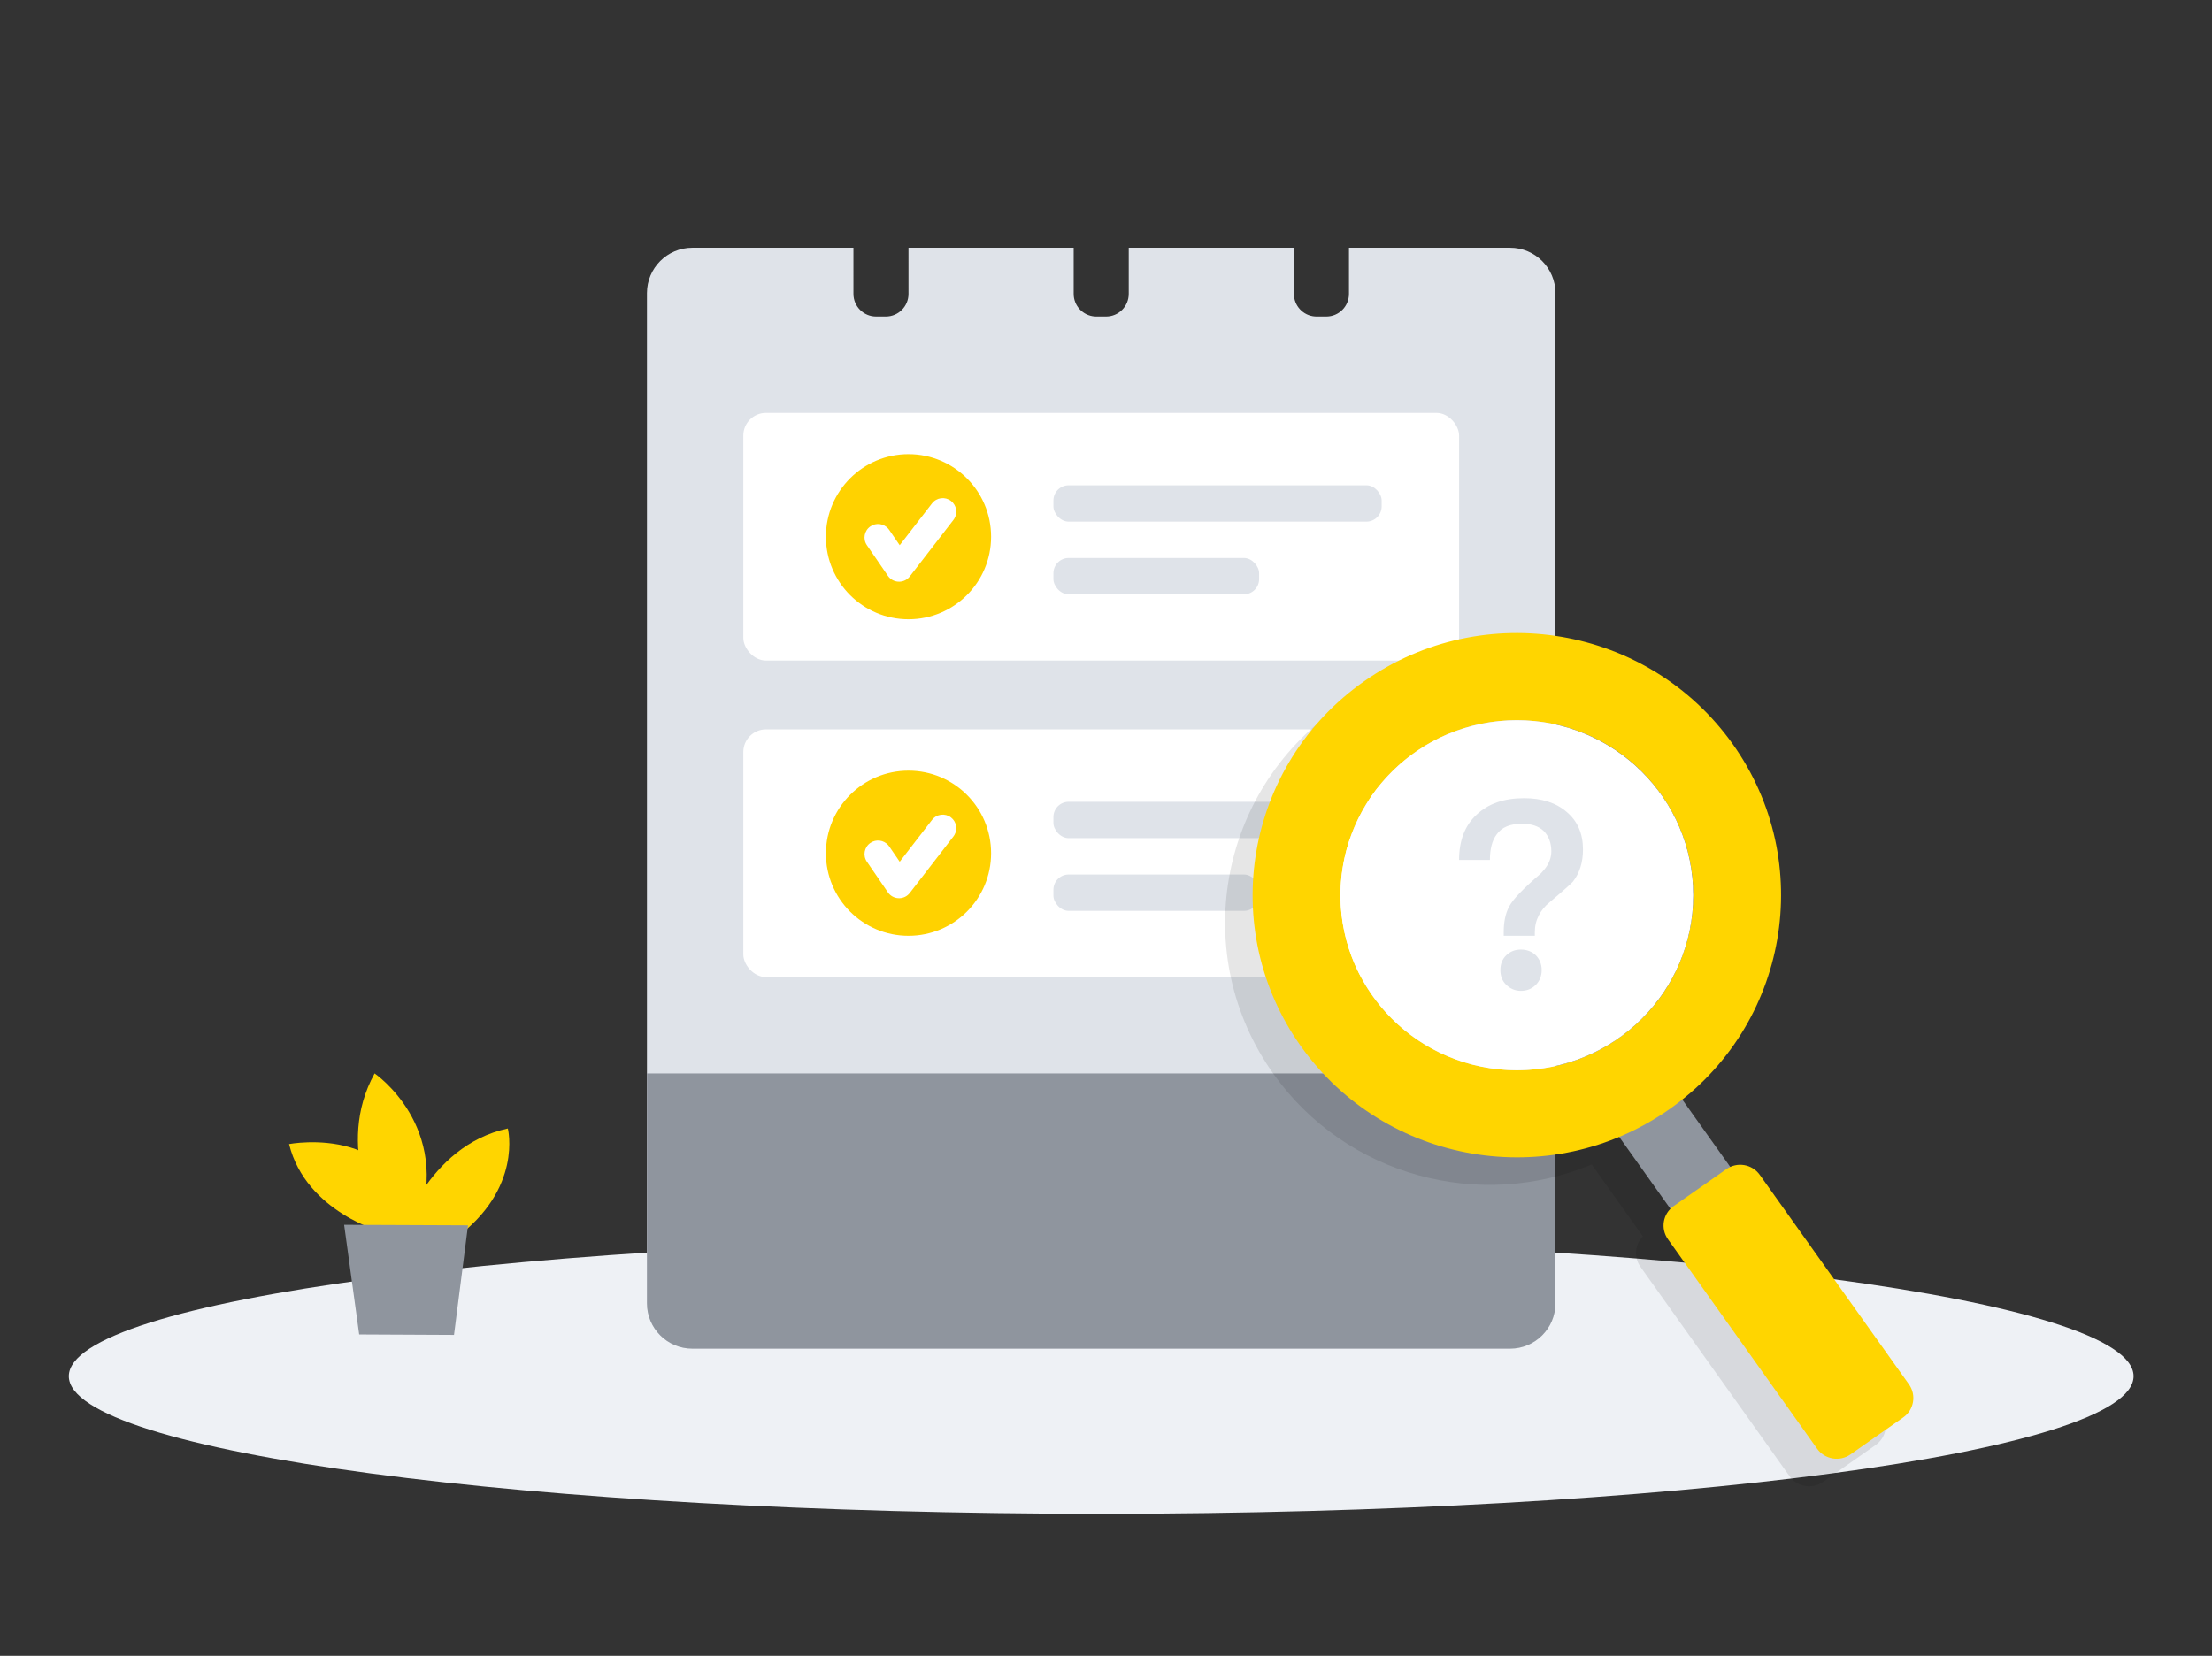 <?xml version="1.0" encoding="UTF-8"?>
<svg width="195px" height="146px" viewBox="0 0 195 146" version="1.1" xmlns="http://www.w3.org/2000/svg" xmlns:xlink="http://www.w3.org/1999/xlink">
    <rect x="0" y="0" width="195" height="146" fill="#333333" stroke="none"/>
    <title>切片</title>
    <g id="页面-1" stroke="none" stroke-width="1" fill="none" fill-rule="evenodd">
        <g id="一体机/生产任务备份-2" transform="translate(-651, -346)">
            <g id="编组" transform="translate(632, 346)">
                <g id="暂无任务" transform="translate(19, 0)">
                    <g id="编组-9" transform="translate(6.067, 109.211)" fill="#EEF1F5">
                        <path d="M91.009,0 C141.273,0 182.019,5.433 182.019,12.135 C182.019,18.836 141.273,24.269 91.009,24.269 C40.746,24.269 0,18.836 0,12.135 C0,5.433 40.746,0 91.009,0" id="Fill-1"></path>
                    </g>
                    <g id="编组-8" transform="translate(25.483, 21.842)">
                        <g id="编组-5">
                            <g id="编组-4" transform="translate(31.55, 0)">
                                <g id="编组-6">
                                    <path d="M18.201,0 L18.202,4.067 C18.202,5.172 19.097,6.067 20.202,6.067 L21.056,6.067 C22.16,6.067 23.056,5.172 23.056,4.067 L23.055,0 L37.617,0 L37.617,4.067 C37.617,5.122 38.433,5.985 39.468,6.062 L39.617,6.067 L40.471,6.067 C41.576,6.067 42.471,5.172 42.471,4.067 L42.471,0 L57.032,0 L57.033,4.067 C57.033,5.122 57.848,5.985 58.883,6.062 L59.033,6.067 L59.886,6.067 C60.991,6.067 61.886,5.172 61.886,4.067 L61.886,0 L76.088,0 C78.297,-4.05812251e-16 80.088,1.791 80.088,4 L80.088,93.077 C80.088,95.286 78.297,97.077 76.088,97.077 L4,97.077 C1.791,97.077 1.02344917e-15,95.286 0,93.077 L0,4 C-2.705415e-16,1.791 1.791,-1.06172613e-15 4,0 L18.201,0 Z" id="形状结合" fill="#DFE3E9"></path>
                                    <path d="M0,72.808 L80.088,72.808 L80.088,93.077 C80.088,95.286 78.297,97.077 76.088,97.077 L4,97.077 C1.791,97.077 1.02344917e-15,95.286 0,93.077 L0,72.808 L0,72.808 Z" id="矩形" fill="#8F959E"></path>
                                </g>
                                <g id="编组" transform="translate(8.494, 14.562)" fill-rule="nonzero">
                                    <rect id="矩形" fill="#FFFFFF" x="0" y="0" width="63.1" height="21.842" rx="2"></rect>
                                    <g id="编组-3" transform="translate(7.281, 3.64)">
                                        <circle id="椭圆形" fill="#FFD200" cx="7.281" cy="7.281" r="7.281"></circle>
                                        <path d="M9.355,4.342 C9.757,3.82 10.506,3.724 11.028,4.127 C11.509,4.498 11.628,5.165 11.327,5.675 L11.243,5.799 L7.393,10.785 C6.929,11.385 6.043,11.398 5.557,10.848 L5.465,10.73 L3.613,8.028 C3.241,7.485 3.379,6.742 3.923,6.37 C4.424,6.026 5.095,6.118 5.488,6.561 L5.58,6.679 L6.506,8.031 L9.355,4.342 Z" id="路径" fill="#FFFFFF"></path>
                                        <rect id="矩形" fill="#DFE3E9" x="20.057" y="2.745" width="28.935" height="3.206" rx="1.344"></rect>
                                        <rect id="矩形" fill="#DFE3E9" x="20.057" y="9.157" width="18.132" height="3.206" rx="1.344"></rect>
                                    </g>
                                </g>
                                <g id="编组-2" transform="translate(8.494, 42.471)" fill-rule="nonzero">
                                    <rect id="矩形" fill="#FFFFFF" x="0" y="0" width="63.1" height="21.842" rx="2"></rect>
                                    <g id="编组-3" transform="translate(7.281, 3.64)">
                                        <circle id="椭圆形" fill="#FFD200" cx="7.281" cy="7.281" r="7.281"></circle>
                                        <path d="M9.355,4.342 C9.757,3.82 10.506,3.724 11.028,4.127 C11.509,4.498 11.628,5.165 11.327,5.675 L11.243,5.799 L7.393,10.785 C6.929,11.385 6.043,11.398 5.557,10.848 L5.465,10.73 L3.613,8.028 C3.241,7.485 3.379,6.742 3.923,6.37 C4.424,6.026 5.095,6.118 5.488,6.561 L5.58,6.679 L6.506,8.031 L9.355,4.342 Z" id="路径" fill="#FFFFFF"></path>
                                        <rect id="矩形" fill="#DFE3E9" x="20.057" y="2.745" width="28.935" height="3.206" rx="1.344"></rect>
                                        <rect id="矩形" fill="#DFE3E9" x="20.057" y="9.157" width="18.132" height="3.206" rx="1.344"></rect>
                                    </g>
                                </g>
                            </g>
                            <g id="编组-7" transform="translate(0, 72.808)">
                                <path d="M8.339,14.031 C8.339,14.031 1.493,12.261 0,6.228 C0,6.228 10.614,4.199 10.921,14.562 L8.339,14.031 Z" id="Fill-3" fill="#FFD500"></path>
                                <path d="M8.029,13.336 C8.029,13.336 3.961,6.442 7.541,0 C7.541,0 14.402,4.668 11.354,13.348 L8.029,13.336 Z" id="Fill-5" fill="#FFD500"></path>
                                <path d="M9.708,14.542 C9.708,14.542 12.088,6.396 19.286,4.854 C19.286,4.854 20.635,10.17 14.628,14.562 L9.708,14.542 Z" id="Fill-7" fill="#FFD500"></path>
                                <polygon id="Fill-9" fill="#8F959E" points="4.854 13.348 6.181 23.015 14.541 23.056 15.775 13.394"></polygon>
                            </g>
                        </g>
                        <g id="编组-2" transform="translate(82.515, 33.977)">
                            <g id="编组-3">
                                <g id="编组-29" transform="translate(29.123, 38.831) scale(-1, 1) translate(-29.123, -38.831) translate(0, 2.427)">
                                    <path d="M15.927,9.783 C23.347,-0.644 37.88,-3.129 48.388,4.235 C58.897,11.601 61.398,26.024 53.978,36.451 C47.55,45.482 35.788,48.553 25.927,44.429 L21.415,50.769 C22.119,51.478 22.232,52.606 21.634,53.448 L8.483,71.921 C7.81,72.866 6.492,73.091 5.539,72.423 L0.894,69.166 C-0.059,68.498 -0.286,67.19 0.387,66.245 L13.538,47.772 C14.133,46.935 15.234,46.663 16.139,47.074 L20.367,41.137 C10.837,33.555 8.786,19.819 15.927,9.783 Z M43.922,10.51 C36.907,5.593 27.203,7.25 22.249,14.212 C17.294,21.174 18.965,30.804 25.98,35.721 C32.995,40.638 42.698,38.98 47.653,32.02 C52.608,25.056 50.938,15.427 43.922,10.51 Z" id="形状结合" fill-opacity="0.1" fill="#000000"></path>
                                    <g id="编组-27" transform="translate(37.106, 22.629) scale(-1, 1) translate(-37.106, -22.629) translate(27.397, 20.191)" fill="#CECECE">
                                        <path d="M2.562,1.393 C2.474,1.291 2.361,1.214 2.233,1.17 C2.108,1.125 1.976,1.101 1.843,1.1 C1.768,1.089 1.693,1.089 1.618,1.1 C1.544,1.116 1.472,1.141 1.404,1.176 C1.34,1.211 1.284,1.259 1.24,1.317 C1.112,1.489 1.149,1.731 1.322,1.858 L1.327,1.862 C1.446,1.942 1.575,2.004 1.712,2.047 L2.211,2.199 C2.386,2.247 2.554,2.319 2.71,2.411 C2.863,2.506 2.995,2.632 3.093,2.781 C3.205,2.971 3.259,3.189 3.247,3.408 C3.252,3.632 3.203,3.854 3.105,4.056 C3.015,4.236 2.885,4.394 2.726,4.518 C2.562,4.642 2.376,4.734 2.178,4.791 C1.961,4.847 1.738,4.876 1.514,4.877 C1.236,4.88 0.96,4.836 0.697,4.747 C0.439,4.649 0.202,4.504 0,4.316 L0.702,3.544 C0.804,3.679 0.938,3.787 1.092,3.859 C1.24,3.931 1.404,3.968 1.569,3.968 C1.652,3.967 1.734,3.958 1.816,3.941 C1.893,3.922 1.966,3.893 2.035,3.854 C2.098,3.818 2.152,3.77 2.194,3.712 C2.235,3.649 2.256,3.575 2.255,3.5 C2.26,3.376 2.202,3.258 2.101,3.185 C1.982,3.099 1.85,3.031 1.712,2.983 L1.201,2.82 C1.023,2.767 0.852,2.695 0.691,2.602 C0.537,2.508 0.405,2.384 0.302,2.237 C0.191,2.057 0.138,1.849 0.148,1.639 C0.141,1.419 0.19,1.202 0.291,1.007 C0.38,0.828 0.51,0.672 0.669,0.55 C0.833,0.426 1.019,0.333 1.218,0.277 C1.426,0.217 1.642,0.186 1.86,0.185 C2.11,0.185 2.36,0.222 2.6,0.294 C2.838,0.365 3.057,0.489 3.242,0.653 L2.562,1.393 Z" id="Fill-29"></path>
                                        <path d="M5.963,2.89 C5.97,2.739 5.912,2.59 5.804,2.482 C5.693,2.365 5.537,2.3 5.376,2.308 C5.279,2.306 5.184,2.324 5.096,2.363 C5.022,2.393 4.954,2.436 4.893,2.488 C4.835,2.539 4.788,2.602 4.756,2.673 C4.727,2.742 4.708,2.816 4.701,2.89 L5.963,2.89 Z M6.785,4.241 C6.632,4.433 6.434,4.586 6.21,4.687 C5.98,4.79 5.732,4.844 5.48,4.845 C5.252,4.846 5.025,4.807 4.811,4.73 C4.608,4.66 4.421,4.548 4.262,4.404 C4.103,4.264 3.978,4.091 3.894,3.898 C3.719,3.474 3.719,2.999 3.894,2.575 C3.979,2.382 4.105,2.209 4.262,2.069 C4.421,1.924 4.608,1.813 4.811,1.742 C5.025,1.665 5.252,1.627 5.48,1.628 C5.687,1.625 5.892,1.663 6.083,1.742 C6.259,1.813 6.415,1.925 6.539,2.069 C6.669,2.216 6.768,2.388 6.829,2.575 C6.9,2.789 6.935,3.013 6.933,3.239 L6.933,3.533 L4.74,3.533 C4.771,3.701 4.86,3.852 4.992,3.963 C5.121,4.073 5.287,4.131 5.458,4.127 C5.599,4.131 5.738,4.096 5.858,4.022 C5.967,3.951 6.061,3.861 6.138,3.756 L6.785,4.241 Z" id="Fill-31"></path>
                                        <path d="M9.21,3.424 L8.941,3.424 C8.835,3.429 8.73,3.447 8.628,3.479 C8.535,3.503 8.449,3.547 8.376,3.609 C8.305,3.67 8.266,3.761 8.272,3.854 C8.266,3.961 8.324,4.061 8.42,4.11 C8.512,4.164 8.615,4.192 8.722,4.191 C8.813,4.193 8.903,4.18 8.99,4.153 C9.074,4.129 9.154,4.093 9.226,4.045 C9.369,3.949 9.453,3.786 9.446,3.614 L9.446,3.413 L9.21,3.424 Z M9.446,4.382 L9.446,4.382 C9.348,4.543 9.2,4.667 9.023,4.736 C8.715,4.862 8.372,4.879 8.052,4.785 C7.923,4.75 7.802,4.688 7.696,4.605 C7.595,4.523 7.513,4.421 7.455,4.306 C7.33,4.034 7.33,3.723 7.455,3.451 C7.519,3.33 7.611,3.226 7.724,3.146 C7.841,3.065 7.971,3.003 8.107,2.961 C8.254,2.917 8.405,2.884 8.557,2.863 C8.71,2.843 8.863,2.83 9.018,2.825 L9.446,2.825 C9.453,2.672 9.385,2.524 9.265,2.428 C9.146,2.326 8.994,2.272 8.837,2.275 C8.688,2.274 8.542,2.307 8.409,2.373 C8.277,2.44 8.159,2.533 8.064,2.645 L7.553,2.128 C7.732,1.961 7.946,1.835 8.179,1.758 C8.415,1.676 8.663,1.634 8.914,1.633 C9.148,1.628 9.382,1.663 9.605,1.737 C9.772,1.798 9.92,1.904 10.032,2.041 C10.146,2.187 10.225,2.356 10.263,2.537 C10.305,2.761 10.325,2.989 10.324,3.217 L10.324,4.774 L9.446,4.774 L9.446,4.382 Z" id="Fill-33"></path>
                                        <path d="M10.9,1.704 L11.854,1.704 L11.854,2.194 C11.941,2.028 12.065,1.882 12.216,1.769 C12.38,1.667 12.571,1.618 12.765,1.628 L12.929,1.628 L13.083,1.655 L13.083,2.52 C13.018,2.499 12.952,2.482 12.885,2.471 C12.815,2.466 12.746,2.466 12.677,2.471 C12.528,2.466 12.381,2.492 12.243,2.547 C12.143,2.593 12.059,2.666 12.002,2.76 C11.938,2.858 11.898,2.97 11.887,3.087 C11.878,3.224 11.878,3.362 11.887,3.5 L11.887,4.78 L10.9,4.78 L10.9,1.704 Z" id="Fill-35"></path>
                                        <path d="M15.485,2.722 C15.375,2.573 15.2,2.486 15.013,2.488 C14.809,2.481 14.611,2.558 14.465,2.7 C14.202,3.03 14.202,3.496 14.465,3.827 C14.611,3.969 14.809,4.046 15.013,4.039 C15.11,4.043 15.205,4.018 15.288,3.968 C15.363,3.926 15.429,3.871 15.485,3.806 L16.11,4.464 C15.966,4.61 15.787,4.718 15.589,4.78 C15.403,4.837 15.209,4.869 15.013,4.872 C14.785,4.874 14.559,4.835 14.344,4.758 C14.142,4.686 13.955,4.575 13.796,4.431 C13.64,4.29 13.517,4.117 13.434,3.925 C13.157,3.3 13.302,2.57 13.796,2.096 C13.955,1.952 14.142,1.841 14.344,1.769 C14.559,1.692 14.785,1.653 15.013,1.655 C15.209,1.658 15.403,1.689 15.589,1.747 C15.787,1.808 15.966,1.917 16.11,2.063 L15.485,2.722 Z" id="Fill-37"></path>
                                        <path d="M17.41,0 L17.41,2.123 C17.435,2.056 17.472,1.996 17.52,1.944 C17.573,1.883 17.633,1.829 17.701,1.785 C17.782,1.738 17.869,1.7 17.959,1.671 C18.06,1.642 18.166,1.628 18.272,1.628 C18.474,1.619 18.675,1.658 18.859,1.742 C19.001,1.808 19.121,1.914 19.204,2.047 C19.292,2.186 19.349,2.342 19.374,2.504 C19.403,2.695 19.419,2.888 19.419,3.081 L19.419,4.768 L18.464,4.768 L18.464,3.266 C18.469,3.175 18.469,3.084 18.464,2.994 C18.46,2.905 18.441,2.816 18.409,2.733 C18.379,2.655 18.327,2.587 18.26,2.537 C18.178,2.482 18.08,2.455 17.981,2.461 C17.876,2.456 17.773,2.479 17.679,2.526 C17.606,2.569 17.548,2.631 17.51,2.705 C17.464,2.78 17.436,2.863 17.427,2.95 C17.422,3.048 17.422,3.147 17.427,3.244 L17.427,4.768 L16.473,4.768 L16.473,0 L17.41,0 Z" id="Fill-39"></path>
                                    </g>
                                </g>
                                <g id="编组-29" transform="translate(31.55, 36.404) scale(-1, 1) translate(-31.55, -36.404) translate(2.427, 0)">
                                    <polygon id="Fill-19" fill="#8F959E" points="22.014 38.823 27.287 42.52 20.482 52.079 15.209 48.382"></polygon>
                                    <path d="M21.127,50.526 C22.08,51.194 22.307,52.502 21.634,53.448 L8.483,71.921 C7.81,72.866 6.492,73.091 5.539,72.423 L0.894,69.166 C-0.059,68.498 -0.286,67.19 0.387,66.245 L13.538,47.772 C14.211,46.826 15.528,46.601 16.481,47.269 L21.127,50.526 Z" id="Fill-23" fill="#FFD500"></path>
                                    <path d="M25.98,35.721 C18.965,30.804 17.294,21.174 22.249,14.212 C27.203,7.25 36.907,5.593 43.922,10.51 C50.938,15.427 52.608,25.056 47.653,32.018 C47.653,32.019 47.653,32.019 47.653,32.02 C42.698,38.98 32.995,40.638 25.98,35.721 M48.388,4.235 C37.88,-3.129 23.347,-0.644 15.927,9.783 C8.507,20.212 11.011,34.634 21.519,41.997 C32.025,49.36 46.557,46.877 53.978,36.451 C61.398,26.024 58.897,11.601 48.39,4.236 C48.389,4.236 48.388,4.235 48.388,4.235" id="Fill-25" fill="#FFD500"></path>
                                    <path d="M34.949,7.686 C43.537,7.686 50.499,14.596 50.499,23.119 C50.499,31.642 43.537,38.552 34.949,38.552 C26.36,38.552 19.398,31.642 19.398,23.119 C19.398,14.596 26.36,7.686 34.949,7.686" id="Fill-27" fill="#FFFFFF"></path>
                                </g>
                            </g>
                            <path d="M27.305,26.696 L27.305,26.374 C27.305,25.823 27.425,25.34 27.663,24.88 C27.878,24.467 28.188,24.076 28.617,23.731 C29.762,22.766 30.453,22.146 30.668,21.916 C31.24,21.18 31.55,20.238 31.55,19.089 C31.55,17.687 31.073,16.584 30.119,15.78 C29.165,14.952 27.902,14.562 26.352,14.562 C24.587,14.562 23.204,15.044 22.179,16.009 C21.13,16.975 20.629,18.308 20.629,20.008 L23.347,20.008 C23.347,19.043 23.538,18.285 23.943,17.756 C24.396,17.113 25.136,16.814 26.185,16.814 C26.995,16.814 27.639,17.021 28.092,17.457 C28.522,17.894 28.76,18.491 28.76,19.25 C28.76,19.824 28.545,20.376 28.116,20.882 L27.83,21.203 C26.28,22.536 25.35,23.502 25.04,24.122 C24.706,24.743 24.563,25.501 24.563,26.374 L24.563,26.696 L27.305,26.696 Z M26.078,31.55 C26.594,31.55 27.017,31.381 27.369,31.044 C27.722,30.706 27.91,30.248 27.91,29.718 C27.91,29.187 27.722,28.753 27.393,28.416 C27.041,28.078 26.594,27.91 26.078,27.91 C25.561,27.91 25.138,28.078 24.786,28.416 C24.434,28.753 24.269,29.187 24.269,29.718 C24.269,30.248 24.434,30.682 24.786,31.02 C25.138,31.357 25.561,31.55 26.078,31.55 Z" id="？" fill="#DFE3E9" fill-rule="nonzero"></path>
                        </g>
                    </g>
                </g>
            </g>
        </g>
    </g>
</svg>